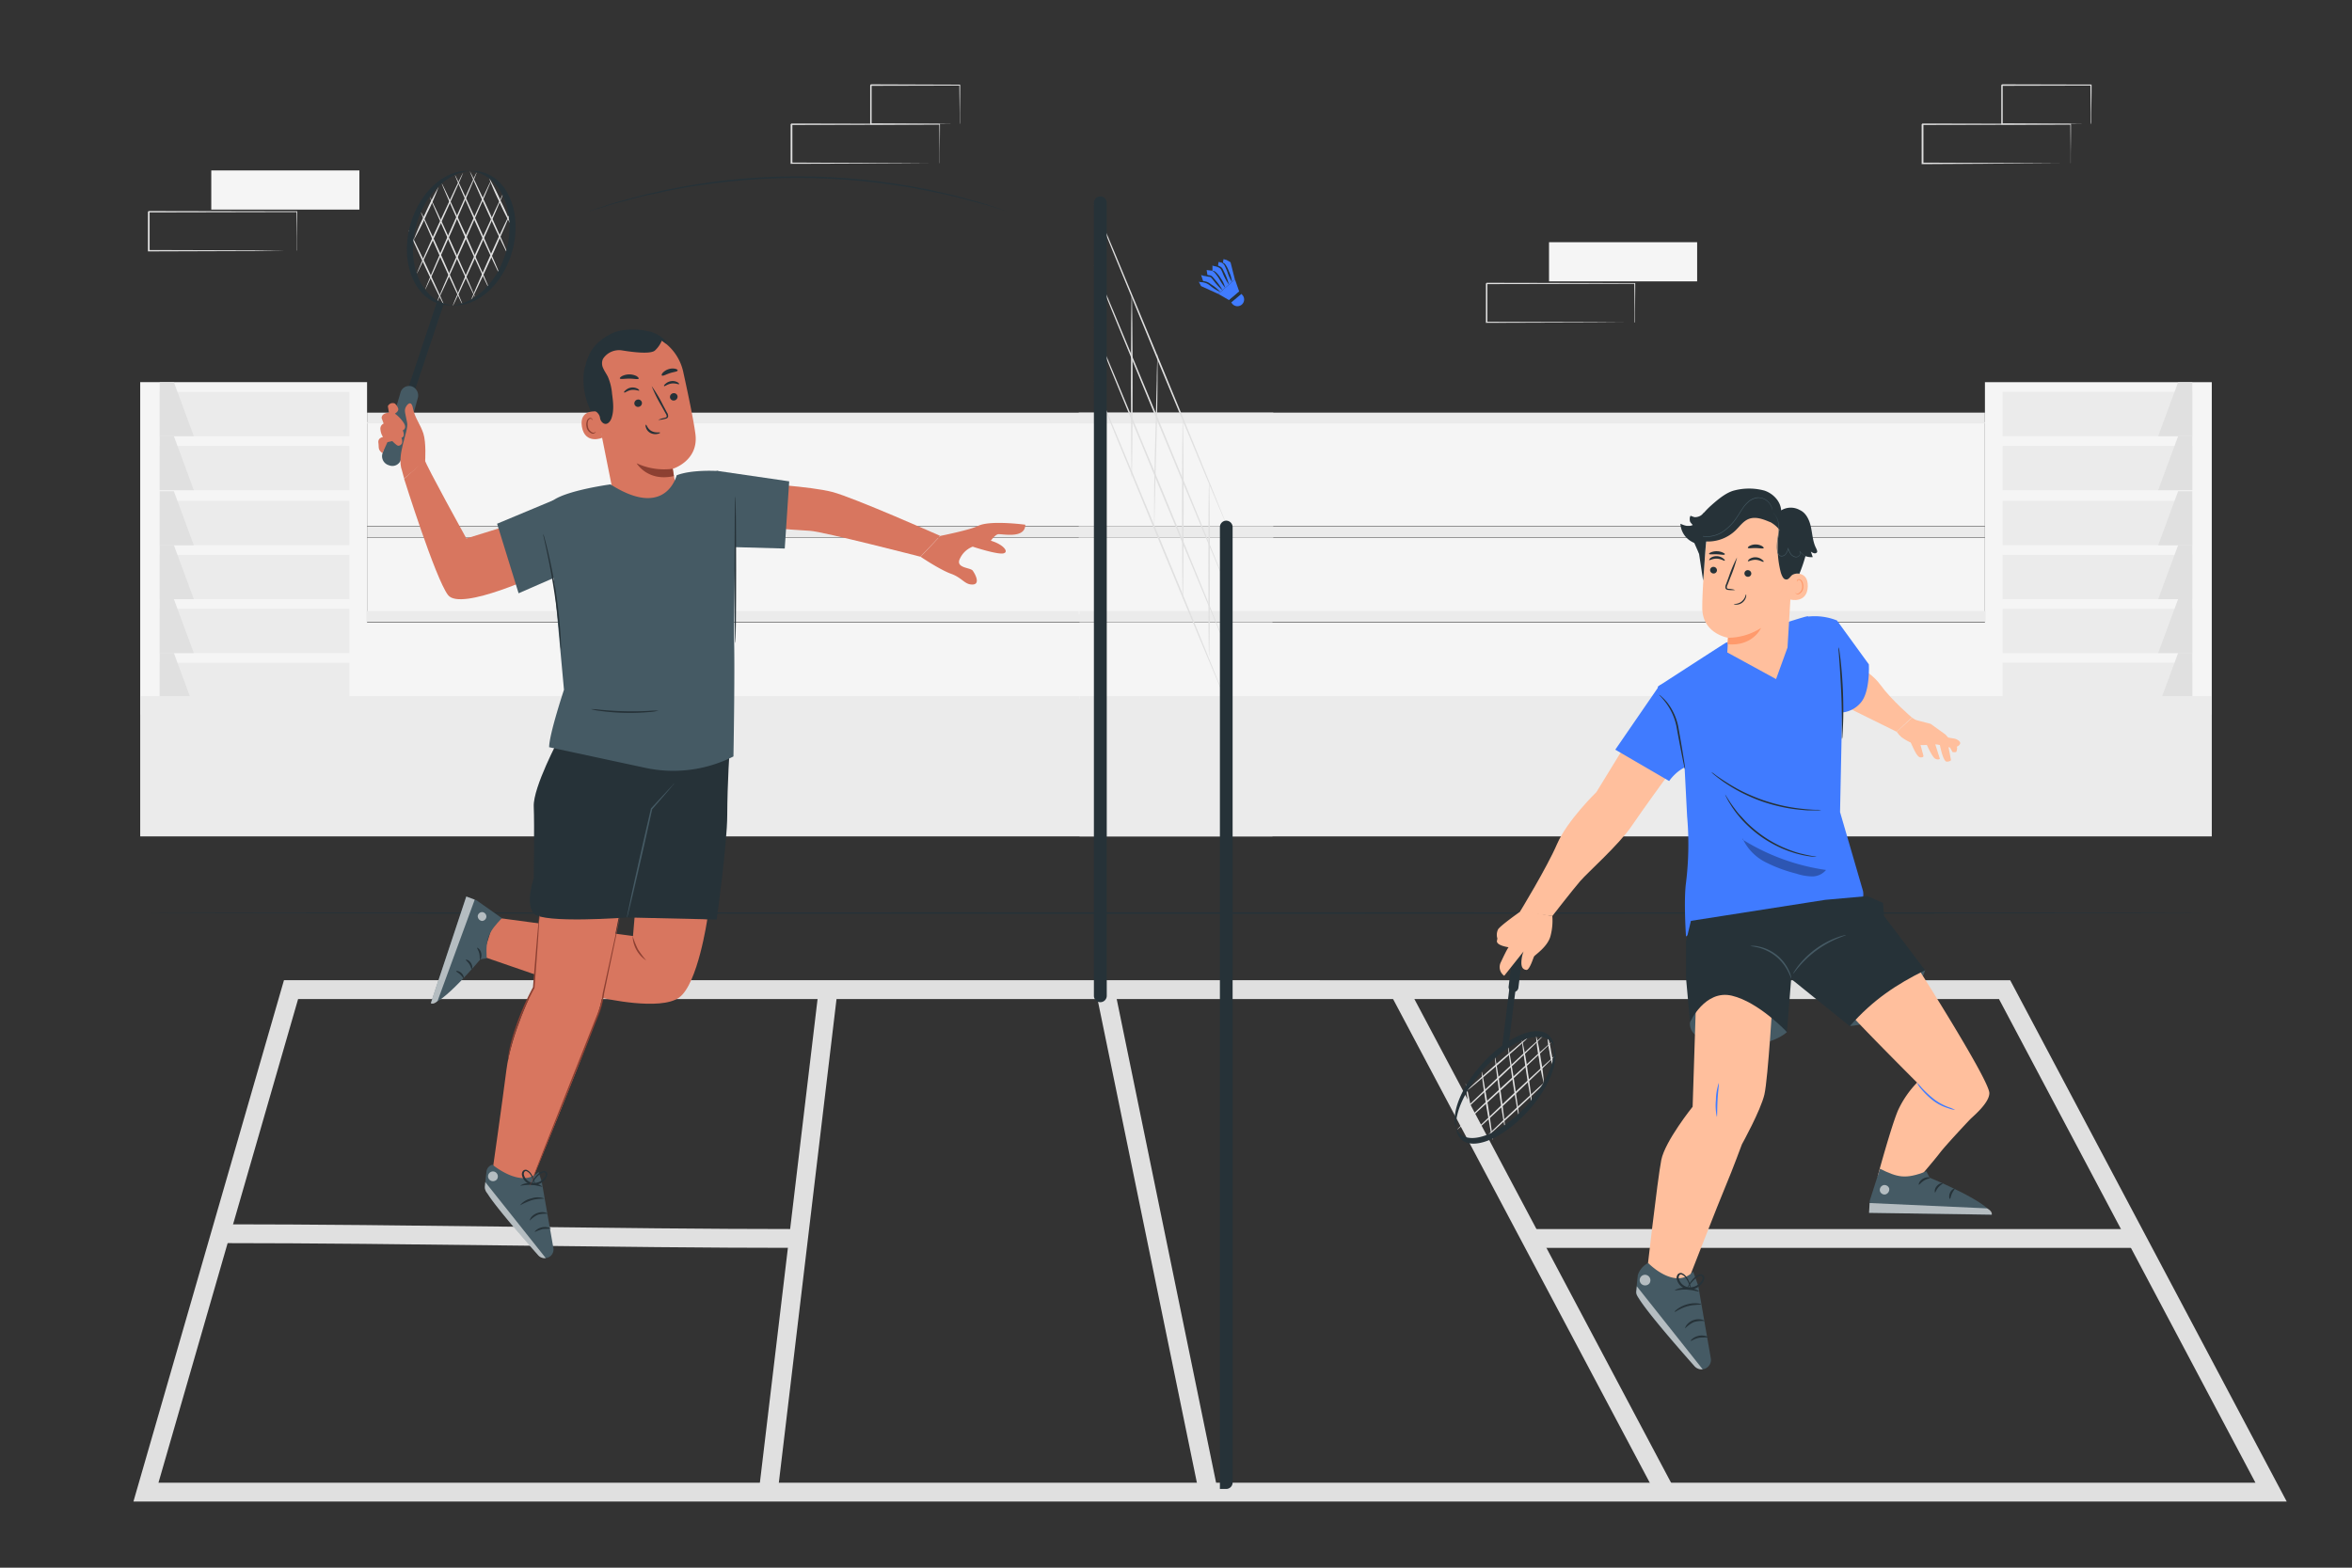 <svg xmlns="http://www.w3.org/2000/svg" viewBox="0 0 750 500"><rect x="0" y="0" width="750" height="500" fill="#333333" stroke="none"/><g id="freepik--background-complete--inject-6"><rect x="44.71" y="121.89" width="72.34" height="105.99" transform="translate(161.76 349.76) rotate(180)" style="fill:#f5f5f5"></rect><rect x="50.92" y="124.98" width="60.48" height="14.13" transform="translate(162.32 264.1) rotate(180)" style="fill:#ebebeb"></rect><polygon points="55.45 121.89 61.81 139.11 50.92 139.11 50.92 121.89 55.45 121.89" style="fill:#e0e0e0"></polygon><rect x="50.92" y="142.21" width="60.48" height="14.13" transform="translate(162.32 298.55) rotate(180)" style="fill:#ebebeb"></rect><polygon points="55.45 139.11 61.81 156.34 50.92 156.34 50.92 139.11 55.45 139.11" style="fill:#e0e0e0"></polygon><rect x="50.92" y="159.77" width="60.48" height="14.13" transform="translate(162.32 333.67) rotate(180)" style="fill:#ebebeb"></rect><polygon points="55.45 156.68 61.81 173.9 50.92 173.9 50.92 156.68 55.45 156.68" style="fill:#e0e0e0"></polygon><rect x="50.92" y="176.97" width="60.48" height="14.13" transform="translate(162.32 368.07) rotate(180)" style="fill:#ebebeb"></rect><polygon points="55.45 173.87 61.81 191.1 50.92 191.1 50.92 173.87 55.45 173.87" style="fill:#e0e0e0"></polygon><rect x="50.92" y="194.17" width="60.48" height="14.13" transform="translate(162.32 402.46) rotate(180)" style="fill:#ebebeb"></rect><polygon points="55.45 191.07 61.81 208.3 50.92 208.3 50.92 191.07 55.45 191.07" style="fill:#e0e0e0"></polygon><rect x="50.92" y="211.37" width="60.48" height="14.13" transform="translate(162.32 436.86) rotate(180)" style="fill:#ebebeb"></rect><polygon points="55.45 208.27 61.81 225.5 50.92 225.5 50.92 208.27 55.45 208.27" style="fill:#e0e0e0"></polygon><rect x="117.05" y="167.93" width="288.95" height="3.44" transform="translate(523.06 339.31) rotate(180)" style="fill:#ebebeb"></rect><rect x="117.05" y="171.49" width="288.95" height="24.41" transform="translate(523.06 367.38) rotate(180)" style="fill:#f5f5f5"></rect><rect x="116.8" y="198.49" width="288.96" height="24.41" transform="translate(522.56 421.39) rotate(180)" style="fill:#f5f5f5"></rect><rect x="117.05" y="134.64" width="288.95" height="33.16" transform="translate(523.06 302.45) rotate(180)" style="fill:#f5f5f5"></rect><rect x="117.05" y="131.6" width="288.95" height="3.44" transform="translate(523.06 266.65) rotate(180)" style="fill:#ebebeb"></rect><rect x="116.8" y="194.88" width="288.96" height="3.44" transform="translate(522.56 393.21) rotate(180)" style="fill:#ebebeb"></rect><rect x="44.71" y="222.03" width="361.05" height="44.73" transform="translate(450.47 488.79) rotate(180)" style="fill:#ebebeb"></rect><rect x="632.95" y="121.89" width="72.34" height="105.99" style="fill:#f5f5f5"></rect><rect x="638.6" y="124.98" width="60.48" height="14.13" style="fill:#ebebeb"></rect><polygon points="694.55 121.89 688.19 139.11 699.08 139.11 699.08 121.89 694.55 121.89" style="fill:#e0e0e0"></polygon><rect x="638.6" y="142.21" width="60.48" height="14.13" style="fill:#ebebeb"></rect><polygon points="694.55 139.11 688.19 156.34 699.08 156.34 699.08 139.11 694.55 139.11" style="fill:#e0e0e0"></polygon><rect x="638.6" y="159.77" width="60.48" height="14.13" style="fill:#ebebeb"></rect><polygon points="694.55 156.68 688.19 173.9 699.08 173.9 699.08 156.68 694.55 156.68" style="fill:#e0e0e0"></polygon><rect x="638.6" y="176.97" width="60.48" height="14.13" style="fill:#ebebeb"></rect><polygon points="694.55 173.87 688.19 191.1 699.08 191.1 699.08 173.87 694.55 173.87" style="fill:#e0e0e0"></polygon><rect x="638.6" y="194.17" width="60.48" height="14.13" style="fill:#ebebeb"></rect><polygon points="694.55 191.07 688.19 208.3 699.08 208.3 699.08 191.07 694.55 191.07" style="fill:#e0e0e0"></polygon><rect x="638.6" y="211.37" width="60.48" height="14.13" style="fill:#ebebeb"></rect><polygon points="694.55 208.27 688.19 225.5 699.08 225.5 699.08 208.27 694.55 208.27" style="fill:#e0e0e0"></polygon><rect x="343.99" y="167.93" width="288.95" height="3.44" style="fill:#ebebeb"></rect><rect x="343.99" y="171.49" width="288.95" height="24.41" style="fill:#f5f5f5"></rect><rect x="344.24" y="198.49" width="288.96" height="24.41" style="fill:#f5f5f5"></rect><rect x="343.99" y="134.64" width="288.95" height="33.16" style="fill:#f5f5f5"></rect><rect x="343.99" y="131.6" width="288.95" height="3.44" style="fill:#ebebeb"></rect><rect x="344.24" y="194.88" width="288.96" height="3.44" style="fill:#ebebeb"></rect><rect x="344.24" y="222.03" width="361.05" height="44.73" style="fill:#ebebeb"></rect><rect x="493.95" y="77.25" width="47.23" height="12.49" style="fill:#f5f5f5"></rect><path d="M521.21,102.91a1,1,0,0,1,0-.23V102c0-.59,0-1.41,0-2.46,0-2.15,0-5.25-.08-9.16l.15.14-47.23.1.24-.24h0v6.32q0,3.13,0,6.15l-.23-.23,33.65.1,9.94.07,2.69,0,.7,0h.25a.89.89,0,0,1-.22,0h-.68l-2.63,0-9.88.07-33.82.11h-.24V90.44h0c.48-.49.13-.14.24-.24l47.23.09h.15v.15c0,3.94-.06,7.07-.08,9.25q0,1.56,0,2.43c0,.25,0,.45,0,.61A1.23,1.23,0,0,1,521.21,102.91Z" style="fill:#e0e0e0"></path><rect x="67.37" y="54.36" width="47.23" height="12.49" style="fill:#f5f5f5"></rect><path d="M94.63,80a2.07,2.07,0,0,1,0-.23l0-.64c0-.58,0-1.4,0-2.46,0-2.15,0-5.25-.08-9.16l.15.14-47.23.1.24-.24h0v6.33q0,3.12,0,6.14l-.23-.23,33.66.1L91,80l2.69,0,.7,0h.25l-.22,0h-.67l-2.64,0-9.88.07-33.82.11h-.24V67.54h0c.48-.49.13-.14.24-.24l47.23.09h.15v.15c0,3.94-.07,7.07-.08,9.25,0,1,0,1.85,0,2.43,0,.25,0,.45,0,.61A1.23,1.23,0,0,1,94.63,80Z" style="fill:#e0e0e0"></path><path d="M660.27,52.11a2.07,2.07,0,0,1,0-.23l0-.64q0-.89,0-2.46c0-2.15-.05-5.25-.08-9.16l.14.14-47.23.1.24-.24h0V52.11l-.24-.24L646.7,52l9.94.07,2.68,0,.7,0h.25s-.07,0-.22,0h-.67l-2.63,0-9.89.07L613,52.35h-.23v-.24c0-2,0-4.06,0-6.15V39.64h0c.48-.49.14-.14.24-.25l47.23.1h.15v.15c0,3.94-.06,7.07-.08,9.25,0,1,0,1.85,0,2.43v.61C660.28,52.05,660.28,52.12,660.27,52.11Z" style="fill:#e0e0e0"></path><path d="M666.68,39.62a1.35,1.35,0,0,1,0-.24l0-.66c0-.62,0-1.46,0-2.51,0-2.19-.06-5.28-.1-9.09l.18.17-28.38.07.24-.24h0v6.42q0,3.13,0,6.06l-.23-.23,20.3.11,5.91.06,1.6,0,.57,0-.52,0-1.54,0-5.87.07-20.45.1h-.23v-.23c0-1.95,0-4,0-6.06V27.14h0l.24-.24,28.38.07h.17v.17c0,3.85-.07,7-.09,9.2,0,1,0,1.86,0,2.46S666.69,39.63,666.68,39.62Z" style="fill:#e0e0e0"></path><path d="M299.59,52.11a1,1,0,0,1,0-.23c0-.16,0-.37,0-.64,0-.59,0-1.41,0-2.46,0-2.15,0-5.25-.08-9.16l.15.14-47.23.1.24-.24h0v3.17c0,1.06,0,2.11,0,3.15v6.15l-.23-.24L286,52l9.94.07,2.68,0,.71,0h.25l-.22,0h-.68l-2.63,0-9.88.07-33.82.11h-.24V46c0-1,0-2.09,0-3.15V39.64h0l.25-.25,47.23.1h.14v.15c0,3.94-.06,7.07-.08,9.25q0,1.56,0,2.43l0,.61A1.23,1.23,0,0,1,299.59,52.11Z" style="fill:#e0e0e0"></path><path d="M306,39.62a1.35,1.35,0,0,1,0-.24c0-.18,0-.4,0-.66,0-.62,0-1.46,0-2.51,0-2.19-.05-5.28-.09-9.09l.17.17-28.38.07.24-.24h0v6.42c0,2.09,0,4.11,0,6.06l-.23-.23,20.3.11,5.92.06,1.59,0,.57,0-.51,0-1.55,0-5.86.07-20.46.1h-.23v-.23q0-2.92,0-6.06V27.14h0l.24-.24L306,27h.18v.17c0,3.85-.07,7-.09,9.2,0,1,0,1.86,0,2.46S306,39.63,306,39.62Z" style="fill:#e0e0e0"></path></g><g id="freepik--Floor--inject-6"><path d="M703,291.2c0,.14-146.87.26-328,.26s-328-.12-328-.26,146.84-.26,328-.26S703,291.05,703,291.2Z" style="fill:#263238"></path><rect x="488.12" y="392" width="193.19" height="6" style="fill:#e0e0e0"></rect><rect x="174.9" y="393.95" width="159.02" height="6" transform="translate(-169.89 602.54) rotate(-83.2)" style="fill:#e0e0e0"></rect><rect x="366.14" y="316.35" width="6" height="161.2" transform="translate(-72.35 82.43) rotate(-11.61)" style="fill:#e0e0e0"></rect><rect x="485.53" y="305.05" width="6" height="181.44" transform="translate(-128.51 275.12) rotate(-27.95)" style="fill:#e0e0e0"></rect><path d="M729.18,478.9H42.55l48-166.27H641l.85,1.59Zm-678.65-6H719.21L637.43,318.63H95.06Z" style="fill:#e0e0e0"></path><path d="M254.88,398c-29.4,0-61.38-.39-92.31-.76s-62.87-.76-92.24-.76v-6c29.4,0,61.38.39,92.31.76s62.87.76,92.24.76Z" style="fill:#e0e0e0"></path></g><g id="freepik--Net--inject-6"><path d="M391,167.1c-.13.05-9.67-22.73-21.31-50.87s-21-51-20.83-51.08,9.67,22.72,21.31,50.88S391.09,167,391,167.1Z" style="fill:#e0e0e0"></path><path d="M391,186.72c-.13.05-9.67-22.73-21.31-50.87s-21-51-20.83-51.08,9.67,22.72,21.31,50.88S391.09,186.66,391,186.72Z" style="fill:#e0e0e0"></path><path d="M391,206.34c-.13.06-9.67-22.72-21.31-50.87s-21-51-20.83-51.07,9.67,22.72,21.31,50.87S391.09,206.29,391,206.34Z" style="fill:#e0e0e0"></path><path d="M391,223.65c-.13,0-9.67-22.73-21.31-50.87s-21-51-20.83-51.08,9.67,22.72,21.31,50.88S391.09,223.59,391,223.65Z" style="fill:#e0e0e0"></path><path d="M360.89,152.43c-.14,0-.26-13-.26-29s.12-29,.26-29,.27,13,.27,29S361,152.43,360.89,152.43Z" style="fill:#e0e0e0"></path><path d="M368.07,168.64a3.74,3.74,0,0,1-.05-.57c0-.43,0-1,0-1.62,0-1.4,0-3.44,0-5.95,0-5,.14-12,.35-19.65s.37-14.54.5-19.63c0-2.46.1-4.48.13-6,0-.66,0-1.19.05-1.62a3.74,3.74,0,0,1,0-.57,2.18,2.18,0,0,1,.06.57c0,.43,0,1,0,1.62,0,1.4,0,3.44,0,6,0,5-.14,12-.35,19.65s-.37,14.54-.5,19.63c-.05,2.46-.1,4.47-.13,5.95,0,.66,0,1.19-.05,1.62A2.18,2.18,0,0,1,368.07,168.64Z" style="fill:#e0e0e0"></path><path d="M377.17,191.19c-.14,0-.26-12.78-.26-28.53s.12-28.54.26-28.54.26,12.77.26,28.54S377.32,191.19,377.17,191.19Z" style="fill:#e0e0e0"></path><path d="M385.56,209.42c-.14,0-.26-12.4-.26-27.69s.12-27.7.26-27.7.26,12.4.26,27.7S385.71,209.42,385.56,209.42Z" style="fill:#e0e0e0"></path><path d="M391,474.89h-2V168.11a2.05,2.05,0,0,1,2-2.05h0a2.05,2.05,0,0,1,2.05,2.05V472.84A2.05,2.05,0,0,1,391,474.89Z" style="fill:#263238"></path><path d="M350.87,319.64h0a2.05,2.05,0,0,1-2.05-2.05V64.64a2.05,2.05,0,0,1,2.05-2h0a2.05,2.05,0,0,1,2.05,2v253A2.05,2.05,0,0,1,350.87,319.64Z" style="fill:#263238"></path></g><g id="freepik--Line--inject-6"><path d="M321,67.29a1.73,1.73,0,0,1-.35-.08l-1-.28-3.78-1.14L313.15,65c-1-.28-2.1-.55-3.28-.87-2.36-.6-5-1.37-8-2l-4.69-1c-1.63-.35-3.35-.62-5.12-1-3.54-.7-7.35-1.17-11.36-1.73a211.22,211.22,0,0,0-52.54,0c-4,.56-7.83,1-11.36,1.74-1.77.33-3.49.6-5.12,1l-4.69,1c-3,.61-5.66,1.39-8,2-1.18.31-2.28.58-3.28.87l-2.72.83L189.17,67l-1,.29-.34.08a1.33,1.33,0,0,1,.32-.13l1-.34,3.75-1.23,2.71-.87c1-.3,2.1-.59,3.27-.92,2.36-.63,5-1.43,8-2.07l4.69-1.07c1.63-.37,3.35-.64,5.12-1,3.54-.73,7.37-1.22,11.38-1.8a207.17,207.17,0,0,1,52.66,0c4,.58,7.84,1.07,11.37,1.79,1.77.34,3.5.61,5.13,1l4.69,1.07c3,.63,5.66,1.44,8,2.06,1.17.33,2.27.61,3.27.91l2.72.88,3.75,1.23,1,.33A1.31,1.31,0,0,1,321,67.29Z" style="fill:#263238"></path></g><g id="freepik--Ball--inject-6"><path d="M395.44,93.56l-2.9,2.59a2.14,2.14,0,1,0,2.9-2.59Z" style="fill:#407BFF"></path><path d="M385.06,87.94c0-.09-.29-1.81-.29-1.81l1.86.23V84.63l1.75.31.2-1.4,1.38.32.19-1.21h0l1,.28,1.24.71,1.38,5.48-5.33,4.61L383,91.25l-.74-1.4,1.45,0-.7-2.13Z" style="fill:#407BFF"></path><polygon points="393.8 89.12 395.16 93.01 391.93 95.73 388.47 93.73 393.8 89.12" style="fill:#407BFF"></polygon><polygon points="391.89 95.77 392.61 96.46 395.81 93.78 395.19 92.95 391.89 95.77" style="fill:#263238"></polygon><path d="M389.16,93.13a14.51,14.51,0,0,1-3.33-2.07,5.11,5.11,0,0,0-1.25-.75,5.87,5.87,0,0,0-1.15-.29,5,5,0,0,1-1.13-.17c0-.07.43-.21,1.16-.2a4.18,4.18,0,0,1,2.66,1A15.06,15.06,0,0,1,389.16,93.13Z" style="fill:#263238"></path><path d="M389.84,92.55a18.82,18.82,0,0,1-3-3.26c-.37-.44-.74-1-1.13-1s-1-.18-1.35-.25a3.85,3.85,0,0,1-1.28-.28,3.15,3.15,0,0,1,1.31-.08,10.38,10.38,0,0,1,1.43.14,1.32,1.32,0,0,1,.47.18,2.52,2.52,0,0,1,.35.3,6.8,6.8,0,0,1,.61.7A19,19,0,0,1,389.84,92.55Z" style="fill:#263238"></path><path d="M390.66,91.77a18.68,18.68,0,0,1-1.9-2.87A14.2,14.2,0,0,0,387.37,87a3.65,3.65,0,0,0-.51-.46c-.14-.06-.23-.12-.23-.15s.1,0,.3,0a1.81,1.81,0,0,1,.69.37,7.85,7.85,0,0,1,1.58,1.92A8.6,8.6,0,0,1,390.66,91.77Z" style="fill:#263238"></path><path d="M391.88,90.78a18.29,18.29,0,0,1-2.05-3.86c-.13-.27-.24-.54-.38-.8a1.53,1.53,0,0,0-.43-.56,3.61,3.61,0,0,0-1.17-.54c-.75-.21-1.23-.31-1.22-.39a2.64,2.64,0,0,1,1.3,0,3.44,3.44,0,0,1,1.38.52,1.89,1.89,0,0,1,.6.71c.13.24.25.51.38.79A18.82,18.82,0,0,1,391.88,90.78Z" style="fill:#263238"></path><path d="M389.65,83.8c0-.08.51-.09,1,.42a9.08,9.08,0,0,1,1.2,2.28,10.36,10.36,0,0,1,1,3.43,14.71,14.71,0,0,1-1.48-3.24,19.68,19.68,0,0,0-1-2.23C390,84,389.64,83.86,389.65,83.8Z" style="fill:#263238"></path></g><g id="freepik--character-2--inject-6"><path d="M589.86,327.21s6.89,0,14.72-5.6,9.31-12.25,9.31-12.25S593.51,315.79,589.86,327.21Z" style="fill:#455a64"></path><path d="M538.92,326a4.38,4.38,0,0,0,1.56,3.95c2,1.9,18.56,3.79,23.09,2.42s6.24-3.22,6.24-3.22l-8.43-13.65-11.45-2.25-6.07,1.22Z" style="fill:#455a64"></path><path d="M589.61,322.81c-.19.58,21.7,22.48,21.7,22.48a32,32,0,0,0-6,8.68c-2.15,4.88-6.58,21.23-6.58,21.23l11.9,2s6-6.91,8.05-9.62c1.73-2.25,8.65-9.67,9.62-10.65s6.06-5.16,6.06-8.29c0-4.08-22.38-39.25-22.38-39.25l-16.52,1.91Z" style="fill:#ffbf9d"></path><path d="M623.44,354a8.59,8.59,0,0,1-2.18-.54,15,15,0,0,1-4.85-2.46,26.07,26.07,0,0,1-3.88-3.79,6.75,6.75,0,0,1-1.22-1.89,15.64,15.64,0,0,1,1.5,1.65,36.29,36.29,0,0,0,3.93,3.62,17.77,17.77,0,0,0,4.64,2.53A10.69,10.69,0,0,1,623.44,354Z" style="fill:#407BFF"></path><path d="M614.29,373.59l1,2s19.64,8.11,19.82,11.85L596,386.83l.22-3.89,3.25-10.17C605.2,375.55,607.54,376.18,614.29,373.59Z" style="fill:#455a64"></path><g style="opacity:0.6"><path d="M600.58,378a1.6,1.6,0,0,0-1.13,1.81,1.53,1.53,0,0,0,1.78,1.14,1.69,1.69,0,0,0,1.19-1.92,1.6,1.6,0,0,0-2-1" style="fill:#fff"></path></g><g style="opacity:0.6"><path d="M596,386.83l.18-3.13,37.45,1.7s1.73.78,1.52,2Z" style="fill:#fff"></path></g><path d="M615.42,375.67c0,.19-1,.26-1.92.86s-1.46,1.4-1.63,1.32.12-1.18,1.29-1.89S615.46,375.49,615.42,375.67Z" style="fill:#263238"></path><path d="M619.5,377.42c0,.19-.79.5-1.45,1.3s-.86,1.65-1,1.64-.3-1.09.54-2.07S619.5,377.24,619.5,377.42Z" style="fill:#263238"></path><path d="M621.76,382.37c-.17,0-.43-.92.08-2s1.41-1.44,1.49-1.28-.49.71-.89,1.57S622,382.36,621.76,382.37Z" style="fill:#263238"></path><path d="M549.93,313.29l-9.19,8.61-1,31.08s-8.8,10.95-10,17-4.69,36.95-4.69,36.95l12.59,3.27s10.69-27.43,12.82-32.4c2-4.73,5-12.84,5-12.84s6-10.82,7.17-15.9,2.74-31.87,2.74-31.87Z" style="fill:#ffbf9d"></path><path d="M547.46,356.22a17.44,17.44,0,0,1-.29-5.42,17.16,17.16,0,0,1,.91-5.36c.15,0-.23,2.42-.39,5.39S547.61,356.21,547.46,356.22Z" style="fill:#407BFF"></path><path d="M525.57,402.83s8.45,8.76,14.34,2.75l1.62,4.51,4,23.08a3,3,0,0,1-2.08,3.44,3,3,0,0,1-3.11-.89c-4.09-4.57-19-21.48-18.66-23.55l.59-5.51a6.7,6.7,0,0,1,3.26-3.83Z" style="fill:#455a64"></path><g style="opacity:0.6"><path d="M542.94,436.72l-21-26.47-.11,1.21c-.24,1.29.29,1.87.85,2.76,1.65,2.67,6.35,8.72,17.65,21.5a3.05,3.05,0,0,0,2.65,1Z" style="fill:#fff"></path></g><g style="opacity:0.6"><path d="M525.66,407a1.74,1.74,0,0,1,.29,2.35,1.78,1.78,0,0,1-2.39.29,1.69,1.69,0,1,1,2.23-2.52" style="fill:#fff"></path></g><path d="M537.39,423.66a9.06,9.06,0,0,1,2.77-2,9.22,9.22,0,0,1,3.42-.32c0-.07-.32-.32-1-.48a4.86,4.86,0,0,0-2.66.21,4.65,4.65,0,0,0-2.13,1.57C537.41,423.21,537.32,423.63,537.39,423.66Z" style="fill:#263238"></path><path d="M539.13,427.66c.12.14,1.15-.7,2.7-1a24,24,0,0,1,2.89-.1c.09-.14-1.26-.87-3-.52S539,427.57,539.13,427.66Z" style="fill:#263238"></path><path d="M534,418.42c.13.15,1.69-1.15,4.06-1.8s4.41-.4,4.43-.59-2.07-.74-4.61,0S533.83,418.32,534,418.42Z" style="fill:#263238"></path><path d="M534.1,411.52c.06.18,1.74-.33,3.84-.21s3.73.76,3.81.59-1.51-1.12-3.78-1.22S534,411.38,534.1,411.52Z" style="fill:#263238"></path><path d="M539.15,411.36a2.63,2.63,0,0,0-.07-1.08,7.56,7.56,0,0,0-1.14-2.75,3.47,3.47,0,0,0-1.61-1.46,1.24,1.24,0,0,0-1.34.38,1.86,1.86,0,0,0-.34,1.32,4.27,4.27,0,0,0,4.08,3.51,4.92,4.92,0,0,0,4.58-2.92,1.62,1.62,0,0,0,0-1.39,1.19,1.19,0,0,0-1.29-.5,4.17,4.17,0,0,0-1.84,1.14,8.38,8.38,0,0,0-1.78,2.38,2.61,2.61,0,0,0-.36,1,13.13,13.13,0,0,1,2.45-3.08,3.92,3.92,0,0,1,1.63-1,.63.63,0,0,1,.7.27,1.07,1.07,0,0,1,0,.91,4.38,4.38,0,0,1-4,2.49,3.69,3.69,0,0,1-3.51-2.93,1.39,1.39,0,0,1,.2-.93.67.67,0,0,1,.73-.22,3.07,3.07,0,0,1,1.39,1.21A11.23,11.23,0,0,1,539.15,411.36Z" style="fill:#263238"></path><path d="M482.44,316.39h0a1.58,1.58,0,0,1-1.37-1.76l1.58-12.86a1.58,1.58,0,0,1,1.76-1.37h0a1.57,1.57,0,0,1,1.36,1.75L484.19,315A1.57,1.57,0,0,1,482.44,316.39Z" style="fill:#263238"></path><path d="M495,292.16a19,19,0,0,1-.56,6.3c-.87,3.51-5,6.1-5.27,6.61s-1.44,4.41-2.45,4.28-1.88-.72-1.49-3.55a8.91,8.91,0,0,1,.61-2.35l-6.18,7.77a3.39,3.39,0,0,1-1.05-4.38c2.15-4.62,2.45-4.72,2.45-4.72s-4.2-.56-3.69-2.19l.11-.6a4,4,0,0,1,.21-2.9c.75-1.26,7.53-6,7.53-6Z" style="fill:#ffbf9d"></path><path d="M509.05,252.64s-9.28,9-12.54,16.56-11.84,21.6-11.84,21.6L495,292.16s6.53-8.4,8.91-11.16,12.29-11.54,16.31-17.44,11.16-15.68,11.16-15.68l8.79-13.55-15.81-6.65Z" style="fill:#ffbf9d"></path><path d="M470.52,363a76.62,76.62,0,0,1-1.85-8.72,78.6,78.6,0,0,1-1.33-8.82,77.12,77.12,0,0,1,1.85,8.73A78.62,78.62,0,0,1,470.52,363Z" style="fill:#e0e0e0"></path><path d="M475.93,363.56c-.14,0-1-4.83-2-10.84s-1.58-10.91-1.44-10.93,1,4.83,2,10.85S476.07,363.54,475.93,363.56Z" style="fill:#e0e0e0"></path><path d="M480,360.34c-.14,0-1-5.15-1.9-11.54s-1.53-11.59-1.38-11.61,1,5.14,1.9,11.54S480.09,360.31,480,360.34Z" style="fill:#e0e0e0"></path><path d="M484.41,356.51c-.14,0-1.05-5-2-11.27s-1.65-11.33-1.51-11.35,1.05,5,2,11.27S484.56,356.49,484.41,356.51Z" style="fill:#e0e0e0"></path><path d="M488.49,351.85c-.14,0-1-4.52-1.85-10.15s-1.48-10.21-1.34-10.24a100.37,100.37,0,0,1,1.85,10.16C488,347.24,488.63,351.83,488.49,351.85Z" style="fill:#e0e0e0"></path><path d="M492.33,345.59a58.89,58.89,0,0,1-1.56-7.76,59.76,59.76,0,0,1-1-7.84,60,60,0,0,1,1.55,7.76A61.16,61.16,0,0,1,492.33,345.59Z" style="fill:#e0e0e0"></path><path d="M495.23,340.26a23.46,23.46,0,0,1-1.13-4.82,24,24,0,0,1-.63-4.92,23.06,23.06,0,0,1,1.14,4.82A24.19,24.19,0,0,1,495.23,340.26Z" style="fill:#e0e0e0"></path><path d="M473,363.54c-.1-.1,4.53-4.6,10.35-10s10.6-9.77,10.7-9.66-4.53,4.6-10.35,10S473.05,363.65,473,363.54Z" style="fill:#e0e0e0"></path><path d="M468.37,362.61c-.1-.1,6-6,13.55-13.12s13.81-12.84,13.91-12.74-6,6-13.55,13.12S468.47,362.72,468.37,362.61Z" style="fill:#e0e0e0"></path><path d="M464.6,360.34c-.1-.11,6.56-6.45,14.88-14.16s15.13-13.88,15.23-13.77-6.57,6.44-14.88,14.15S464.7,360.44,464.6,360.34Z" style="fill:#e0e0e0"></path><path d="M464.34,356.51c-.1-.1,6-6,13.66-13.23s13.93-13,14-12.85-6,6-13.67,13.23S464.44,356.62,464.34,356.51Z" style="fill:#e0e0e0"></path><path d="M467.69,347.91c-.1-.11,4.3-4.09,9.81-8.89s10.06-8.61,10.16-8.5-4.3,4.09-9.82,8.89S467.78,348,467.69,347.91Z" style="fill:#e0e0e0"></path><path d="M472.92,341.22c7.79-8.7,17.36-12.84,21.36-9.26a5,5,0,0,1,1.29,1.93,5.61,5.61,0,0,0-1.71-3.72c-4-3.59-13.56.56-21.36,9.26-6.67,7.45-9.88,15.81-8.16,20.31C463.86,355,467.05,347.77,472.92,341.22Z" style="fill:#263238"></path><path d="M495.57,333.89c.48,4.72-2.72,12-8.58,18.52-7.8,8.7-17.36,12.85-21.36,9.26a4.8,4.8,0,0,1-1.29-1.93,5.6,5.6,0,0,0,1.7,3.73c4,3.58,13.56-.57,21.36-9.27C494.07,346.76,497.28,338.39,495.57,333.89Z" style="fill:#263238"></path><rect x="469.87" y="321.42" width="23.11" height="2" transform="translate(102.2 760.51) rotate(-82.93)" style="fill:#263238"></rect><path d="M609.71,228.89c-.37.12-4.89,4.51-4.89,4.51l-17.42-8.61-3-10.89,3.87-3.46s7.65,2.89,11.29,7.91S609.71,228.89,609.71,228.89Z" style="fill:#ffbf9d"></path><path d="M605.67,234.47a12,12,0,0,0,5.58,2.95c3.09.72,5-.66,8.4.46s4.86.26,5.32-.53-.86-1.57-1.71-1.77-4.46-.52-5.78-1.44-7.77-5.25-7.77-5.25l-4.89,4.51Z" style="fill:#ffbf9d"></path><path d="M609.71,237.75c.16.19,1.48,3.67,2.59,3.8s1.05-.46,1.05-.46l-.93-3.48s1.65-1,1.72-.72,2,4.66,3,5.12,1.44,0,1.44,0l-1.64-5.18,1.64.75s1,5.42,2.24,5.35,1.31-.52,1.31-.52l-1-5.19,1.51,2.66a7.43,7.43,0,0,0,1,0c.39,0,.46-1.47.46-1.47l-3.74-4.14-4.73-3.41-5.87-1.51-3.56,5.6,3.05,1.79Z" style="fill:#ffbf9d"></path><path d="M515.08,239.1l17.18,10s2.64-4,6.78-5a23.26,23.26,0,0,1,6.15-.87s2.76-23-5-25-11.11.51-11.11.51Z" style="fill:#407BFF"></path><path d="M594,283.93,586.75,259l.82-39.89-5.7-14.41s-4.41-8-5.4-8.15S550.33,205,550.33,205c-.49.24-21.72,14-21.72,14l8.55,25.38.82,15.91a100.83,100.83,0,0,1-.35,21.26c-.78,5.67,0,17.13,0,17.13l.23-.15a22.33,22.33,0,0,1,11.93-3.72c5.71-.1,13.49.27,17.4,2.72,4.3,2.7,16.2.62,20.79-2.89C595.76,288.78,594,283.93,594,283.93Z" style="fill:#407BFF"></path><path d="M585.76,197.89l10.17,14s.49,8.33-2.4,12a8.89,8.89,0,0,1-7,3.4l-9.87-30.65A19.2,19.2,0,0,1,585.76,197.89Z" style="fill:#407BFF"></path><path d="M580.73,258.37a10.53,10.53,0,0,1-1.49.1c-.48,0-1.07,0-1.75,0s-1.46,0-2.31-.11a50.23,50.23,0,0,1-6-.79,54.93,54.93,0,0,1-7.14-1.91,56.25,56.25,0,0,1-6.8-2.91,50.69,50.69,0,0,1-5.18-3.08c-.73-.46-1.34-.95-1.89-1.35s-1-.77-1.37-1.08a9,9,0,0,1-1.11-1,7.11,7.11,0,0,1,1.24.84c.38.28.85.63,1.41,1s1.19.83,1.92,1.27a57,57,0,0,0,5.2,3,60.39,60.39,0,0,0,6.75,2.85,61.9,61.9,0,0,0,7.06,1.93,56.4,56.4,0,0,0,5.92.89c.84.11,1.62.14,2.29.19s1.26.07,1.74.08A7.34,7.34,0,0,1,580.73,258.37Z" style="fill:#263238"></path><path d="M579.21,273.3a8.2,8.2,0,0,1-1.45-.1,14.85,14.85,0,0,1-1.67-.24,21.82,21.82,0,0,1-2.2-.46,26.31,26.31,0,0,1-2.62-.76c-.94-.28-1.91-.69-2.93-1.1a40.45,40.45,0,0,1-6.29-3.46,39.81,39.81,0,0,1-5.5-4.6,30.87,30.87,0,0,1-2.09-2.33,25.16,25.16,0,0,1-1.66-2.16c-.5-.67-.88-1.33-1.23-1.89a13.38,13.38,0,0,1-.83-1.47,8.25,8.25,0,0,1-.62-1.31c.1,0,1,1.79,3,4.45.49.66,1,1.38,1.69,2.1s1.34,1.49,2.1,2.27a39.12,39.12,0,0,0,11.64,8c1,.42,2,.84,2.88,1.13a25.75,25.75,0,0,0,2.57.81C577.17,273,579.22,273.19,579.21,273.3Z" style="fill:#263238"></path><path d="M537.33,245.38a4.21,4.21,0,0,1-.28-1c-.14-.64-.34-1.56-.57-2.7-.46-2.28-1.06-5.45-1.7-8.94a19,19,0,0,0-3.33-8.27c-1.34-1.88-2.46-2.81-2.39-2.88a3.61,3.61,0,0,1,.8.62,14.77,14.77,0,0,1,1.89,2,18.18,18.18,0,0,1,3.55,8.39c.63,3.5,1.17,6.67,1.54,9,.19,1.15.33,2.08.41,2.73A3.36,3.36,0,0,1,537.33,245.38Z" style="fill:#263238"></path><path d="M586.31,206.43a6,6,0,0,1,.23,1.14c.11.73.25,1.8.4,3.12.29,2.64.6,6.31.75,10.36s.13,7.73,0,10.39c-.05,1.32-.11,2.4-.16,3.14a4.59,4.59,0,0,1-.15,1.15,5.89,5.89,0,0,1-.06-1.16v-3.14c0-2.65,0-6.32-.19-10.36s-.4-7.7-.6-10.34c-.09-1.24-.17-2.29-.24-3.14A4.52,4.52,0,0,1,586.31,206.43Z" style="fill:#263238"></path><path d="M537.63,300.23v11.64L538.92,326s4.72-10.45,13.31-8.44,17.58,11.59,17.58,11.59l1.35-16.94,18.7,15.08c7.33-8.38,15-13.42,24-17.84L600.8,292.16l-.35-4.18-5-2.18L582,287,539.2,293.7Z" style="fill:#263238"></path><path d="M570,206.51l1.75-29.36c.72-8.43-3.59-15.87-12-16.36h-.78a15.13,15.13,0,0,0-15.07,13.92c-.58,7.31-1.13,15.4-1.08,19.32.11,8.12,8.23,9.38,8.23,9.38,0,.25-.11,2.26-.26,4.68l15.56,8.5Z" style="fill:#ffbf9d"></path><path d="M551,203.41a19.66,19.66,0,0,0,10.57-3.14s-2.57,5.93-10.67,5.21Z" style="fill:#ff9a6c"></path><path d="M557.38,179c.15.17,1.14-.51,2.49-.45s2.32.8,2.47.63-.07-.38-.49-.72a3.43,3.43,0,0,0-2-.72,3.29,3.29,0,0,0-2,.57C557.46,178.63,557.31,178.93,557.38,179Z" style="fill:#263238"></path><path d="M556.26,182.85a1.1,1.1,0,0,0,1.06,1.11,1.05,1.05,0,0,0,1.13-1,1.1,1.1,0,0,0-1.06-1.11A1.05,1.05,0,0,0,556.26,182.85Z" style="fill:#263238"></path><path d="M553.32,188.17a8.22,8.22,0,0,0-2-.37c-.32,0-.62-.09-.67-.31a1.53,1.53,0,0,1,.21-.94l.94-2.43a42.55,42.55,0,0,0,2.11-6.35,42.36,42.36,0,0,0-2.62,6.16c-.31.86-.61,1.67-.9,2.45a1.86,1.86,0,0,0-.16,1.25.79.79,0,0,0,.52.46,2.43,2.43,0,0,0,.54.08A8.63,8.63,0,0,0,553.32,188.17Z" style="fill:#263238"></path><path d="M557.36,174.72c.14.3,1.22.05,2.52.08s2.38.28,2.52,0c.06-.14-.15-.41-.6-.67a4.11,4.11,0,0,0-1.91-.48,4.07,4.07,0,0,0-1.92.43C557.52,174.32,557.3,174.58,557.36,174.72Z" style="fill:#263238"></path><path d="M545,176.68c.13.25,1.2.06,2.48.11s2.33.29,2.49.05-.13-.35-.56-.58a4.5,4.5,0,0,0-1.87-.45,4.62,4.62,0,0,0-1.91.33C545.14,176.34,544.92,176.56,545,176.68Z" style="fill:#263238"></path><path d="M571.05,183.17c.14-.06,5.58-1.66,5.41,3.89s-5.71,4.23-5.72,4.07S571.05,183.17,571.05,183.17Z" style="fill:#ffbf9d"></path><path d="M572.5,189.08s.1.08.26.16a1,1,0,0,0,.72,0,2.37,2.37,0,0,0,1.18-2.11,3.13,3.13,0,0,0-.23-1.39,1.13,1.13,0,0,0-.71-.77.49.49,0,0,0-.57.25c-.08.15,0,.26-.08.27s-.12-.09-.07-.32a.65.65,0,0,1,.23-.34.71.71,0,0,1,.54-.13,1.39,1.39,0,0,1,1,.89,3.32,3.32,0,0,1,.28,1.56,2.52,2.52,0,0,1-1.48,2.36,1,1,0,0,1-.88-.18C572.51,189.22,572.49,189.09,572.5,189.08Z" style="fill:#ff9a6c"></path><path d="M579.06,174.74c-1-2-1.12-4.39-1.59-6.61s-1.52-4.57-3.6-5.48h0a5.84,5.84,0,0,0-5.9.13c-.18-2.9-2.54-5.36-5.3-6.3a18.78,18.78,0,0,0-10.06.06c-2.14.69-4.27,2.26-6.9,4.61a26.69,26.69,0,0,0-3.07,3.22l-3,7.36,1.81,4.11a8.21,8.21,0,0,0,.35.83v0l1.28,8.47c.28-2.26.69-10.18,1-12.44a12.73,12.73,0,0,0,9.33-3.52c1.34-1.29,2.44-2.94,4.16-3.64,2.22-.91,4.71.05,6.91,1l-.09-.09a10,10,0,0,1,3,2.48,31.53,31.53,0,0,0,.41,13.43c.16.66.65,2,1.26,2.32,1.21.57,1.63-.67,2.43-1.29a3.26,3.26,0,0,1,2.3-.39,48.68,48.68,0,0,0,1.93-5.64,5.1,5.1,0,0,0,2.32.32l-.6-1.76a2.69,2.69,0,0,0,1,.52.89.89,0,0,0,1-.34C579.52,175.67,579.27,175.16,579.06,174.74Z" style="fill:#263238"></path><path d="M565.31,163.53a6,6,0,0,1,.76.8,5.73,5.73,0,0,1,1,2.77,9.35,9.35,0,0,1,.06,2.07c0,.74-.16,1.53-.28,2.37a19.88,19.88,0,0,0-.25,2.64,8.4,8.4,0,0,0,.08,1.41,2.92,2.92,0,0,0,.47,1.4,1.21,1.21,0,0,0,1.11.46,1.81,1.81,0,0,0,1.07-.5,4.26,4.26,0,0,0,.93-2h-.18a7.2,7.2,0,0,0,.86,1.76,2.45,2.45,0,0,0,1.51,1,1.53,1.53,0,0,0,.85-.09,1.31,1.31,0,0,0,.6-.51,1.34,1.34,0,0,0,.22-.71,1,1,0,0,0-.21-.64l-.09.07a5.16,5.16,0,0,0,1.64,1.42,3.76,3.76,0,0,0,.52.25c.12.05.19.07.19.06l-.18-.09c-.11-.06-.29-.14-.5-.27a5.48,5.48,0,0,1-1.58-1.44l-.09.07a1,1,0,0,1,0,1.2,1.24,1.24,0,0,1-.55.46,1.49,1.49,0,0,1-.76.07,2.28,2.28,0,0,1-1.4-.92,6.53,6.53,0,0,1-.83-1.72l-.09-.27-.08.27a4.09,4.09,0,0,1-.88,1.91,1.57,1.57,0,0,1-1,.45,1,1,0,0,1-.94-.39,2.68,2.68,0,0,1-.43-1.31,9.14,9.14,0,0,1-.09-1.38,21.79,21.79,0,0,1,.24-2.62c.11-.83.23-1.63.27-2.38a10.23,10.23,0,0,0-.08-2.1,5.79,5.79,0,0,0-1.12-2.79A3.29,3.29,0,0,0,565.31,163.53Z" style="fill:#455a64"></path><path d="M539.78,169.59s0,0,.06.06l.19.16a3.63,3.63,0,0,0,.32.25c.14.09.29.19.48.29a7.17,7.17,0,0,0,3.41.87,9.23,9.23,0,0,0,5-1.45,16,16,0,0,0,4.53-4.52c.66-.94,1.21-1.9,1.8-2.79a10.78,10.78,0,0,1,2-2.33,5.53,5.53,0,0,1,2.43-1.24,4,4,0,0,1,1.24-.06,4.43,4.43,0,0,1,1.11.3,4.7,4.7,0,0,1,2.43,2.38,6,6,0,0,1,.33,1.24v-.08l0-.25a3.77,3.77,0,0,0-.24-.94,4.71,4.71,0,0,0-.82-1.29,4.8,4.8,0,0,0-1.63-1.18,4.17,4.17,0,0,0-1.14-.32,4.33,4.33,0,0,0-1.29,0,5.65,5.65,0,0,0-2.51,1.27,10.61,10.61,0,0,0-2,2.36c-.6.89-1.15,1.85-1.81,2.78a15.72,15.72,0,0,1-4.46,4.48,9.16,9.16,0,0,1-4.91,1.47,7.33,7.33,0,0,1-3.38-.81A10,10,0,0,1,539.78,169.59Z" style="fill:#455a64"></path><path d="M545,178.63c.15.17,1.13-.51,2.49-.45s2.32.8,2.47.63-.07-.38-.49-.72a3.36,3.36,0,0,0-2-.71,3.21,3.21,0,0,0-2,.56C545.1,178.25,545,178.55,545,178.63Z" style="fill:#263238"></path><path d="M545.31,181.8a1.11,1.11,0,0,0,1.06,1.11,1.05,1.05,0,0,0,1.13-1,1.1,1.1,0,0,0-1.06-1.11A1.05,1.05,0,0,0,545.31,181.8Z" style="fill:#263238"></path><path d="M543.33,163.5a3.48,3.48,0,0,1-3,1.44,8.67,8.67,0,0,1-1.19-.43c-.41.22-.39,1.58-.14,2a7.39,7.39,0,0,0,.79.93c-1.37.63-2.56.21-3.94-.39a6.93,6.93,0,0,0,3.79,5.81,2.43,2.43,0,0,0,2.23.18,2.82,2.82,0,0,0,1.08-1.68,30.44,30.44,0,0,0,1.44-7.37Z" style="fill:#263238"></path><path d="M552.85,192.68s.3.18.83.17a3.18,3.18,0,0,0,1.94-.68,3.3,3.3,0,0,0,1.14-1.72c.13-.52.08-.85,0-.85s-.11.31-.29.76a3.83,3.83,0,0,1-1.12,1.5,3.74,3.74,0,0,1-1.72.72C553.18,192.65,552.86,192.62,552.85,192.68Z" style="fill:#263238"></path><path d="M588.64,298.22c0,.08-1.12.43-2.89,1.18a33.71,33.71,0,0,0-6.48,3.69,33.21,33.21,0,0,0-5.48,5.07c-1.25,1.45-1.93,2.44-2,2.39a2.59,2.59,0,0,1,.39-.75,19.72,19.72,0,0,1,1.33-1.88,27.87,27.87,0,0,1,5.45-5.25,28.26,28.26,0,0,1,6.66-3.61,18,18,0,0,1,2.19-.69A2.43,2.43,0,0,1,588.64,298.22Z" style="fill:#455a64"></path><path d="M558.19,301.71a7.09,7.09,0,0,1,2.63.18,13.76,13.76,0,0,1,5.75,2.71,13.57,13.57,0,0,1,3.89,5,6.66,6.66,0,0,1,.75,2.53c-.08,0-.35-.95-1.08-2.37a15.07,15.07,0,0,0-3.88-4.78,15.27,15.27,0,0,0-5.51-2.75C559.19,301.85,558.19,301.8,558.19,301.71Z" style="fill:#455a64"></path><g style="opacity:0.3"><path d="M555.63,267.75a68.68,68.68,0,0,0,26.65,9.72,5.75,5.75,0,0,1-4.49,2.06,17,17,0,0,1-5-.9,46.33,46.33,0,0,1-9.95-3.72,16,16,0,0,1-7.21-7.57"></path></g></g><g id="freepik--character-1--inject-6"><path d="M225.54,293.17s-3,20.69-9,25-24,.21-24,.21l-38.6-13.32,3.91-12.43,44,5.91.57-6.77Z" style="fill:#d8765f"></path><path d="M172.36,287.57,170.23,315s-7.3,14.67-8.77,26.4c-1.18,9.42-4.69,34.06-4.69,34.06l12,3.15s21-50.77,22.7-58c1.82-7.9,6.84-33,6.84-33Z" style="fill:#d8765f"></path><path d="M178.33,235.42s-8.38,15.69-8.13,21.8,0,22.92,0,22.92-2.81,7.9,0,11.21S200,292.62,200,292.62l11.46-46.1v-8.36Z" style="fill:#263238"></path><path d="M233,238c-.39-.44-1.06,12.27-1.1,22,0,8.95-3.36,33.27-3.36,33.27L200,292.62l8.15-51.19.76-3.48Z" style="fill:#263238"></path><path d="M155.2,305.62l-2,.33S140.69,320.88,137.37,320l11.32-34.07,3.34,1.26,8,5.65C156,297.13,154.8,299,155.2,305.62Z" style="fill:#455a64"></path><g style="opacity:0.6"><path d="M155.1,292.4a1.47,1.47,0,0,0-1.27-1.49,1.43,1.43,0,0,0-1.49,1.25,1.56,1.56,0,0,0,1.36,1.57,1.46,1.46,0,0,0,1.4-1.47" style="fill:#fff"></path></g><g style="opacity:0.6"><path d="M148.69,285.93l2.69,1-11.84,32.29s-1.16,1.3-2.17.77Z" style="fill:#fff"></path></g><path d="M153.07,306c-.17-.06,0-.92-.23-1.92s-.81-1.66-.7-1.79,1,.43,1.3,1.64S153.21,306.12,153.07,306Z" style="fill:#263238"></path><path d="M150.4,309.12c-.17,0-.21-.83-.73-1.63s-1.21-1.21-1.14-1.37,1,0,1.66,1.05S150.56,309.17,150.4,309.12Z" style="fill:#263238"></path><path d="M145.45,309.73c0-.16.93-.12,1.69.61s.88,1.63.72,1.65-.49-.62-1.13-1.21S145.41,309.9,145.45,309.73Z" style="fill:#263238"></path><path d="M157,371.44s9.32,7.86,14.73,2.35l1,3L176.45,398a2.76,2.76,0,0,1-1.91,3.16,2.83,2.83,0,0,1-2.86-.82c-3.74-4.2-17.43-19.7-17.1-21.6l.54-5.06a2.59,2.59,0,0,1,1.91-2.21Z" style="fill:#455a64"></path><g style="opacity:0.6"><path d="M174,401.22,154.74,377l-.1,1.11a3,3,0,0,0,.78,2.53c1.51,2.45,5.82,8,16.18,19.71a2.78,2.78,0,0,0,2.43.92Z" style="fill:#fff"></path></g><g style="opacity:0.6"><path d="M158.19,374a1.6,1.6,0,0,1,.26,2.16,1.64,1.64,0,0,1-2.19.26,1.55,1.55,0,1,1,2.05-2.31" style="fill:#fff"></path></g><path d="M169,389.25a8.07,8.07,0,0,1,2.53-1.82,8.58,8.58,0,0,1,3.14-.29c0-.06-.29-.3-.91-.44a4.43,4.43,0,0,0-2.44.19,4.27,4.27,0,0,0-2,1.44C169,388.84,168.88,389.22,169,389.25Z" style="fill:#263238"></path><path d="M170.54,392.92A23.84,23.84,0,0,1,173,392a21.32,21.32,0,0,1,2.65-.09c.09-.13-1.15-.8-2.76-.48S170.4,392.84,170.54,392.92Z" style="fill:#263238"></path><path d="M165.8,384.44a27.41,27.41,0,0,1,3.73-1.65c2.16-.63,4-.36,4.06-.54a6.31,6.31,0,0,0-4.23,0A6.1,6.1,0,0,0,165.8,384.44Z" style="fill:#263238"></path><path d="M165.92,378.12c.06.16,1.6-.31,3.53-.2s3.42.7,3.5.54a5.48,5.48,0,0,0-3.47-1.11A5.39,5.39,0,0,0,165.92,378.12Z" style="fill:#263238"></path><path d="M170.55,378a2,2,0,0,0-.05-1,6.86,6.86,0,0,0-1.05-2.52,3.16,3.16,0,0,0-1.48-1.34,1.12,1.12,0,0,0-1.22.34,1.71,1.71,0,0,0-.32,1.22,3.89,3.89,0,0,0,3.74,3.21,4.52,4.52,0,0,0,4.21-2.67,1.52,1.52,0,0,0,0-1.28,1.12,1.12,0,0,0-1.19-.46,4,4,0,0,0-1.68,1,7.92,7.92,0,0,0-1.64,2.18,2.33,2.33,0,0,0-.32.94,12,12,0,0,1,2.24-2.82,3.6,3.6,0,0,1,1.49-.88.59.59,0,0,1,.65.25,1,1,0,0,1,0,.84,4,4,0,0,1-3.67,2.28,3.38,3.38,0,0,1-3.21-2.69,1.18,1.18,0,0,1,.18-.85.6.6,0,0,1,.67-.21,2.86,2.86,0,0,1,1.27,1.12A9.91,9.91,0,0,1,170.55,378Z" style="fill:#263238"></path><path d="M215,249.82a3.08,3.08,0,0,1-.46.63l-1.41,1.68L208,258.08l0-.1-2.69,12.07c-1.42,6.25-2.73,11.9-3.7,16-.48,2-.88,3.61-1.18,4.83-.13.52-.25.95-.34,1.31a1.7,1.7,0,0,1-.16.45,1.52,1.52,0,0,1,.05-.47c.07-.37.16-.8.26-1.33.25-1.23.6-2.88,1-4.87.88-4.1,2.14-9.77,3.55-16l2.77-12.05v-.05l0,0L213,252l1.5-1.6A4.09,4.09,0,0,1,215,249.82Z" style="fill:#455a64"></path><path d="M168.8,378.63s0-.08.06-.23.14-.39.23-.65c.23-.61.55-1.44.94-2.48.85-2.19,2.05-5.29,3.53-9.09,3.05-7.7,7.22-18.26,11.84-29.92,1.39-3.5,2.74-6.89,4-10.13.63-1.62,1.34-3.16,1.8-4.73a29.55,29.55,0,0,0,1-4.62h0l3.83-17.48c.47-2.08.85-3.74,1.11-4.92.13-.54.24-1,.32-1.3a2.19,2.19,0,0,1,.13-.44,2.63,2.63,0,0,1-.06.46l-.24,1.31c-.24,1.19-.58,2.86-1,4.95-.9,4.3-2.16,10.34-3.65,17.52v0a28.42,28.42,0,0,1-1,4.71c-.46,1.6-1.17,3.16-1.8,4.78l-4,10.13-12,29.85c-1.54,3.78-2.79,6.86-3.68,9l-1,2.45-.28.63A.72.72,0,0,1,168.8,378.63Z" style="fill:#8d4032"></path><path d="M206.07,306.34a9.7,9.7,0,0,1-4.34-7.8,31.22,31.22,0,0,0,1.67,4.18A30.62,30.62,0,0,0,206.07,306.34Z" style="fill:#8d4032"></path><path d="M162,338a1.52,1.52,0,0,1,0-.49q.08-.56.18-1.38a47.24,47.24,0,0,1,1.14-5,84,84,0,0,1,6.34-15.7l.29-.53,0,.11c.51-6.46,1-12.27,1.36-16.47.19-2,.34-3.71.46-5l.15-1.34a1.53,1.53,0,0,1,.09-.47,1.7,1.7,0,0,1,0,.47c0,.37,0,.82-.06,1.36-.08,1.25-.18,2.93-.3,5-.28,4.21-.7,10-1.2,16.48v0l0,.05-.28.52a93.06,93.06,0,0,0-6.45,15.56c-.63,2.06-1,3.77-1.29,4.94-.11.55-.2,1-.28,1.37A1.78,1.78,0,0,1,162,338Z" style="fill:#8d4032"></path><polygon points="139.28 96.47 129.77 124.94 131.58 126.61 141.52 96.85 139.28 96.47" style="fill:#263238"></polygon><path d="M131.54,123.33h0a3.05,3.05,0,0,1,1.69,3.6l-5.35,19.53a2.83,2.83,0,0,1-3.66,2l-.38-.13a3,3,0,0,1-1.87-3.73l5.74-19.39A2.82,2.82,0,0,1,131.54,123.33Z" style="fill:#455a64"></path><path d="M135.47,146.73c.26,1.53,13.25,25,13.25,25l21.63-6.7,2.85,17.68s-26.27,12.43-30.34,7.07-14-37.09-14-37.09Z" style="fill:#d8765f"></path><path d="M135.57,147s.38-5.82-.57-8.75-2.78-5.07-3.31-8-2-1.17-2.41-.15.07,2.12.56,4.8-3.51,10.18-1.65,15.19l.68,2.54Z" style="fill:#d8765f"></path><path d="M125.88,128.69a1.68,1.68,0,0,0-2.2.88l.35,2.06s-2.27,0-2.35,1.69l.65,1.77a1.78,1.78,0,0,0-1,2,4.89,4.89,0,0,0,.81,2.29s-1.7.24-1.48,1.83-.22,2.18,1.3,3.32l1.58-3.5,1.56-.35s1.42,1.49,1.91,1.49,1.83-.47,1-2.57c0,0,1.37-.14.43-2.33,0,0,1.52-.61.24-2.49a11.57,11.57,0,0,0-2.76-2.86s1.31-.71,1.05-1.65A3.66,3.66,0,0,0,125.88,128.69Z" style="fill:#d8765f"></path><path d="M141.52,97.19c-.13.06-2.74-5.21-5.82-11.77s-5.48-11.93-5.35-12,2.74,5.21,5.82,11.77S141.65,97.12,141.52,97.19Z" style="fill:#e0e0e0"></path><path d="M147.51,97.19c-.14,0-3.22-6.51-6.89-14.67s-6.53-14.82-6.4-14.88,3.21,6.5,6.88,14.67S147.64,97.13,147.51,97.19Z" style="fill:#e0e0e0"></path><path d="M151.46,94.74c-.13.06-3.47-7.07-7.45-15.92s-7.1-16.07-7-16.13,3.47,7.06,7.45,15.92S151.59,94.68,151.46,94.74Z" style="fill:#e0e0e0"></path><path d="M155.93,92c-.13.06-3.61-7.4-7.77-16.65s-7.43-16.8-7.3-16.86,3.61,7.39,7.78,16.65S156.07,91.91,155.93,92Z" style="fill:#e0e0e0"></path><path d="M159.66,88.24c-.13.06-3.5-7.15-7.53-16.11s-7.19-16.27-7.06-16.33,3.5,7.16,7.53,16.12S159.79,88.19,159.66,88.24Z" style="fill:#e0e0e0"></path><path d="M162.07,81.37c-.13.06-3-5.9-6.38-13.3s-6-13.46-5.91-13.52,3,5.89,6.38,13.3S162.21,81.31,162.07,81.37Z" style="fill:#e0e0e0"></path><path d="M163.11,72a66.69,66.69,0,0,1-3.83-7.53,68.9,68.9,0,0,1-3.35-7.75,67.73,67.73,0,0,1,3.82,7.53A68,68,0,0,1,163.11,72Z" style="fill:#e0e0e0"></path><path d="M150.22,95.75c-.13-.06,2.56-6.33,6-14S162.59,67.9,162.72,68s-2.56,6.33-6,14S150.35,95.81,150.22,95.75Z" style="fill:#e0e0e0"></path><path d="M144.35,97.58c-.14-.06,3.36-8.12,7.81-18s8.15-17.85,8.28-17.79-3.36,8.12-7.81,18S144.48,97.64,144.35,97.58Z" style="fill:#e0e0e0"></path><path d="M139.28,96.47c-.13-.06,3.66-8.86,8.46-19.64s8.81-19.5,8.94-19.44S153,66.24,148.22,77,139.41,96.53,139.28,96.47Z" style="fill:#e0e0e0"></path><path d="M135.57,92.37c-.13-.06,3.44-8.49,8-18.82s8.33-18.67,8.46-18.61-3.44,8.48-8,18.82S135.7,92.42,135.57,92.37Z" style="fill:#e0e0e0"></path><path d="M132.91,87.3c-.13-.06,3.06-7.32,7.14-16.2s7.48-16,7.61-16-3.07,7.31-7.14,16.2S133,87.36,132.91,87.3Z" style="fill:#e0e0e0"></path><path d="M131.81,76.77a85.68,85.68,0,0,1,3.8-8.71,85.42,85.42,0,0,1,4.27-8.48,86.13,86.13,0,0,1-3.8,8.7A87.6,87.6,0,0,1,131.81,76.77Z" style="fill:#e0e0e0"></path><path d="M132.77,71.67c2.73-9.73,9.82-16.56,17-17.12-7.8-.62-15.94,6.53-18.91,17.12-3.25,11.6.94,22.92,9.37,25.28a12.09,12.09,0,0,0,4.14.4,11.58,11.58,0,0,1-2.24-.4C133.71,94.59,129.52,83.27,132.77,71.67Z" style="fill:#263238"></path><path d="M153.92,54.94a11.84,11.84,0,0,0-4.14-.39,11.55,11.55,0,0,1,2.24.39c8.43,2.36,12.62,13.68,9.37,25.28-2.73,9.73-9.82,16.56-17,17.13,7.8.61,15.94-6.54,18.91-17.13C166.54,68.62,162.35,57.3,153.92,54.94Z" style="fill:#263238"></path><path d="M241.23,154.11s17.32,1,24.19,2.8,34.39,14,34.39,14l-6.3,6.65s-31.05-8-35.16-8.26c-4.81-.26-23-1.64-23-1.64l-1.3-11Z" style="fill:#d8765f"></path><path d="M326.94,167.35s-11.3-1.53-15.09.4c-2.49,1.27-12,3.17-12,3.17l-6.3,6.65s6.18,4.17,9.74,5.44,4.33,3.52,6.88,3.42.76-3.42,0-4.44-5.6-.76-4.07-3.82a7.43,7.43,0,0,1,4.07-3.82s8.15,2.7,9.93,2.11-.58-3-4.14-4c0,0,1.25-1.82,2.27-2.07S326.94,172.06,326.94,167.35Z" style="fill:#d8765f"></path><path d="M192,138.34a60.53,60.53,0,0,1-4.58-9.62,21.47,21.47,0,0,1-1.16-10.49c.09-.53,1-4.16,1.56-4.21.38,0,0,3.25.27,3.54a18.35,18.35,0,0,1,4,10.09,48.38,48.38,0,0,1-.12,10.69" style="fill:#263238"></path><path d="M195.33,156.26l-6.24-31.18c-2-8.69,1.45-17.09,10.2-18.81l.82-.11a16,16,0,0,1,17.74,12.36c1.66,7.55,3.4,15.91,3.91,20,1.05,8.5-7.24,11-7.24,11s.11.74.55,3.22l3.11,10.79-20.47,3.42Z" style="fill:#d8765f"></path><path d="M214.52,149.51A20.71,20.71,0,0,1,203,147.75s3.53,6,11.88,4.09Z" style="fill:#8d4032"></path><path d="M216.05,126.34a1.23,1.23,0,0,1-1,1.38,1.17,1.17,0,0,1-1.4-.92,1.22,1.22,0,0,1,1-1.38A1.17,1.17,0,0,1,216.05,126.34Z" style="fill:#263238"></path><path d="M216.56,122.51c-.13.18-1.14-.37-2.44-.19s-2.17,1-2.33.82,0-.36.41-.72a3.3,3.3,0,0,1,1.83-.86,3.19,3.19,0,0,1,2,.35C216.45,122.16,216.62,122.43,216.56,122.51Z" style="fill:#263238"></path><path d="M204.69,128.37a1.22,1.22,0,0,1-1,1.38,1.17,1.17,0,0,1-1.4-.92,1.23,1.23,0,0,1,1-1.38A1.17,1.17,0,0,1,204.69,128.37Z" style="fill:#263238"></path><path d="M203.83,124.56c-.13.18-1.14-.37-2.44-.19s-2.17,1-2.33.82,0-.36.41-.72a3.34,3.34,0,0,1,3.81-.51C203.72,124.22,203.89,124.48,203.83,124.56Z" style="fill:#263238"></path><path d="M209.87,133.93a9.37,9.37,0,0,1,2.07-.67c.33-.08.63-.19.66-.42a1.82,1.82,0,0,0-.36-1l-1.33-2.4a44.29,44.29,0,0,1-3.12-6.32,44.11,44.11,0,0,1,3.62,6.06l1.29,2.42a1.93,1.93,0,0,1,.35,1.28.82.82,0,0,1-.48.56,3,3,0,0,1-.55.16A8.07,8.07,0,0,1,209.87,133.93Z" style="fill:#263238"></path><path d="M203.66,120.76c-.17.34-1.45,0-3,0s-2.84.28-3-.06c-.07-.16.19-.47.72-.76a5.23,5.23,0,0,1,4.59,0C203.48,120.28,203.74,120.59,203.66,120.76Z" style="fill:#263238"></path><path d="M216.09,118.19c-.16.37-1.28.43-2.5.83s-2.18,1-2.52.74c-.16-.1-.09-.44.27-.86a4.16,4.16,0,0,1,1.86-1.16,4.06,4.06,0,0,1,2.18-.11C215.91,117.77,216.15,118,216.09,118.19Z" style="fill:#263238"></path><path d="M190.64,131.27c-.16-.05-6.06-.93-5.08,4.84s6.57,3.6,6.55,3.43S190.64,131.27,190.64,131.27Z" style="fill:#d8765f"></path><path d="M190,137.65s-.08.09-.24.2a1,1,0,0,1-.75.14,2.53,2.53,0,0,1-1.53-2,3.37,3.37,0,0,1,0-1.49,1.19,1.19,0,0,1,.62-.9.52.52,0,0,1,.64.17c.11.15.09.27.12.28s.11-.12,0-.35a.6.6,0,0,0-.28-.32.79.79,0,0,0-.59-.06,1.43,1.43,0,0,0-.89,1.08,3.29,3.29,0,0,0-.08,1.66,2.64,2.64,0,0,0,1.89,2.25,1.13,1.13,0,0,0,.89-.31C190,137.8,190,137.66,190,137.65Z" style="fill:#8d4032"></path><path d="M212.41,109.64c.84-.68-2.49-3.2-5-3.83-3.75-1-9.21-1-12.24.5-3.65,1.78-6.5,4.27-7.8,8.11a22.91,22.91,0,0,0-.48,12,7,7,0,0,0,1.44,3.38c1,1.13,2.72,1.66,3,3.43a2.47,2.47,0,0,0,.91,1.65c1.26.93,2.36-.35,2.76-1.52.86-2.48.52-5.2.17-7.8a17.19,17.19,0,0,0-1.34-5.42c-.46-.91-1.07-1.74-1.47-2.67a3.51,3.51,0,0,1-.11-2.95,4.29,4.29,0,0,1,.38-.56,6.14,6.14,0,0,1,5.76-2.2c3.45.57,9.3,1.3,10.55-.06a9,9,0,0,0,2.11-3.08Z" style="fill:#263238"></path><path d="M206,135.46c.19-.05.44,1.28,1.74,2s2.69.32,2.73.5-.27.32-.86.44a3.35,3.35,0,0,1-2.26-.34,2.91,2.91,0,0,1-1.38-1.7C205.78,135.83,205.86,135.47,206,135.46Z" style="fill:#263238"></path><polygon points="251.66 153.52 250.24 174.95 229.24 174.36 228.51 150.15 251.66 153.52" style="fill:#455a64"></polygon><path d="M233.88,241.26s.47-25.56.21-37.28c-.17-7.94.75-30.93-.21-44.48a12.2,12.2,0,0,0-4.9-9.27s-8.28-.57-13.21,1.36c0,0-3.39,14.21-21.1,2.9,0,0-18.17,2.44-19.68,6.69L176.18,180l3.66,40s-4.73,14.23-4.73,18.31l30.68,6.59a42.4,42.4,0,0,0,28.09-3.64Z" style="fill:#455a64"></path><polygon points="176.55 159.5 158.51 167.04 165.37 189.22 177.69 183.84 176.55 159.5" style="fill:#455a64"></polygon><path d="M234.48,158.33c.14,0,.26,10.48.26,23.4s-.12,23.39-.26,23.39-.26-10.47-.26-23.39S234.34,158.33,234.48,158.33Z" style="fill:#263238"></path><path d="M173.2,170.27a8.08,8.08,0,0,1,.46,1.41c.26.91.61,2.24,1,3.9.8,3.3,1.77,7.91,2.56,13s1.24,9.81,1.47,13.21c.11,1.69.18,3.07.2,4a7.73,7.73,0,0,1,0,1.48,7.83,7.83,0,0,1-.19-1.47c-.09-1-.21-2.39-.36-4-.32-3.38-.83-8-1.62-13.16s-1.69-9.72-2.4-13c-.34-1.59-.63-2.91-.85-3.93A7.55,7.55,0,0,1,173.2,170.27Z" style="fill:#263238"></path><path d="M210,226.65a15.15,15.15,0,0,1-3.15.46,66.12,66.12,0,0,1-7.67.25,69.28,69.28,0,0,1-7.66-.6,17.43,17.43,0,0,1-3.12-.6,22.33,22.33,0,0,1,3.17.23c1.94.18,4.64.38,7.62.45s5.68,0,7.64-.1A23,23,0,0,1,210,226.65Z" style="fill:#263238"></path></g></svg>